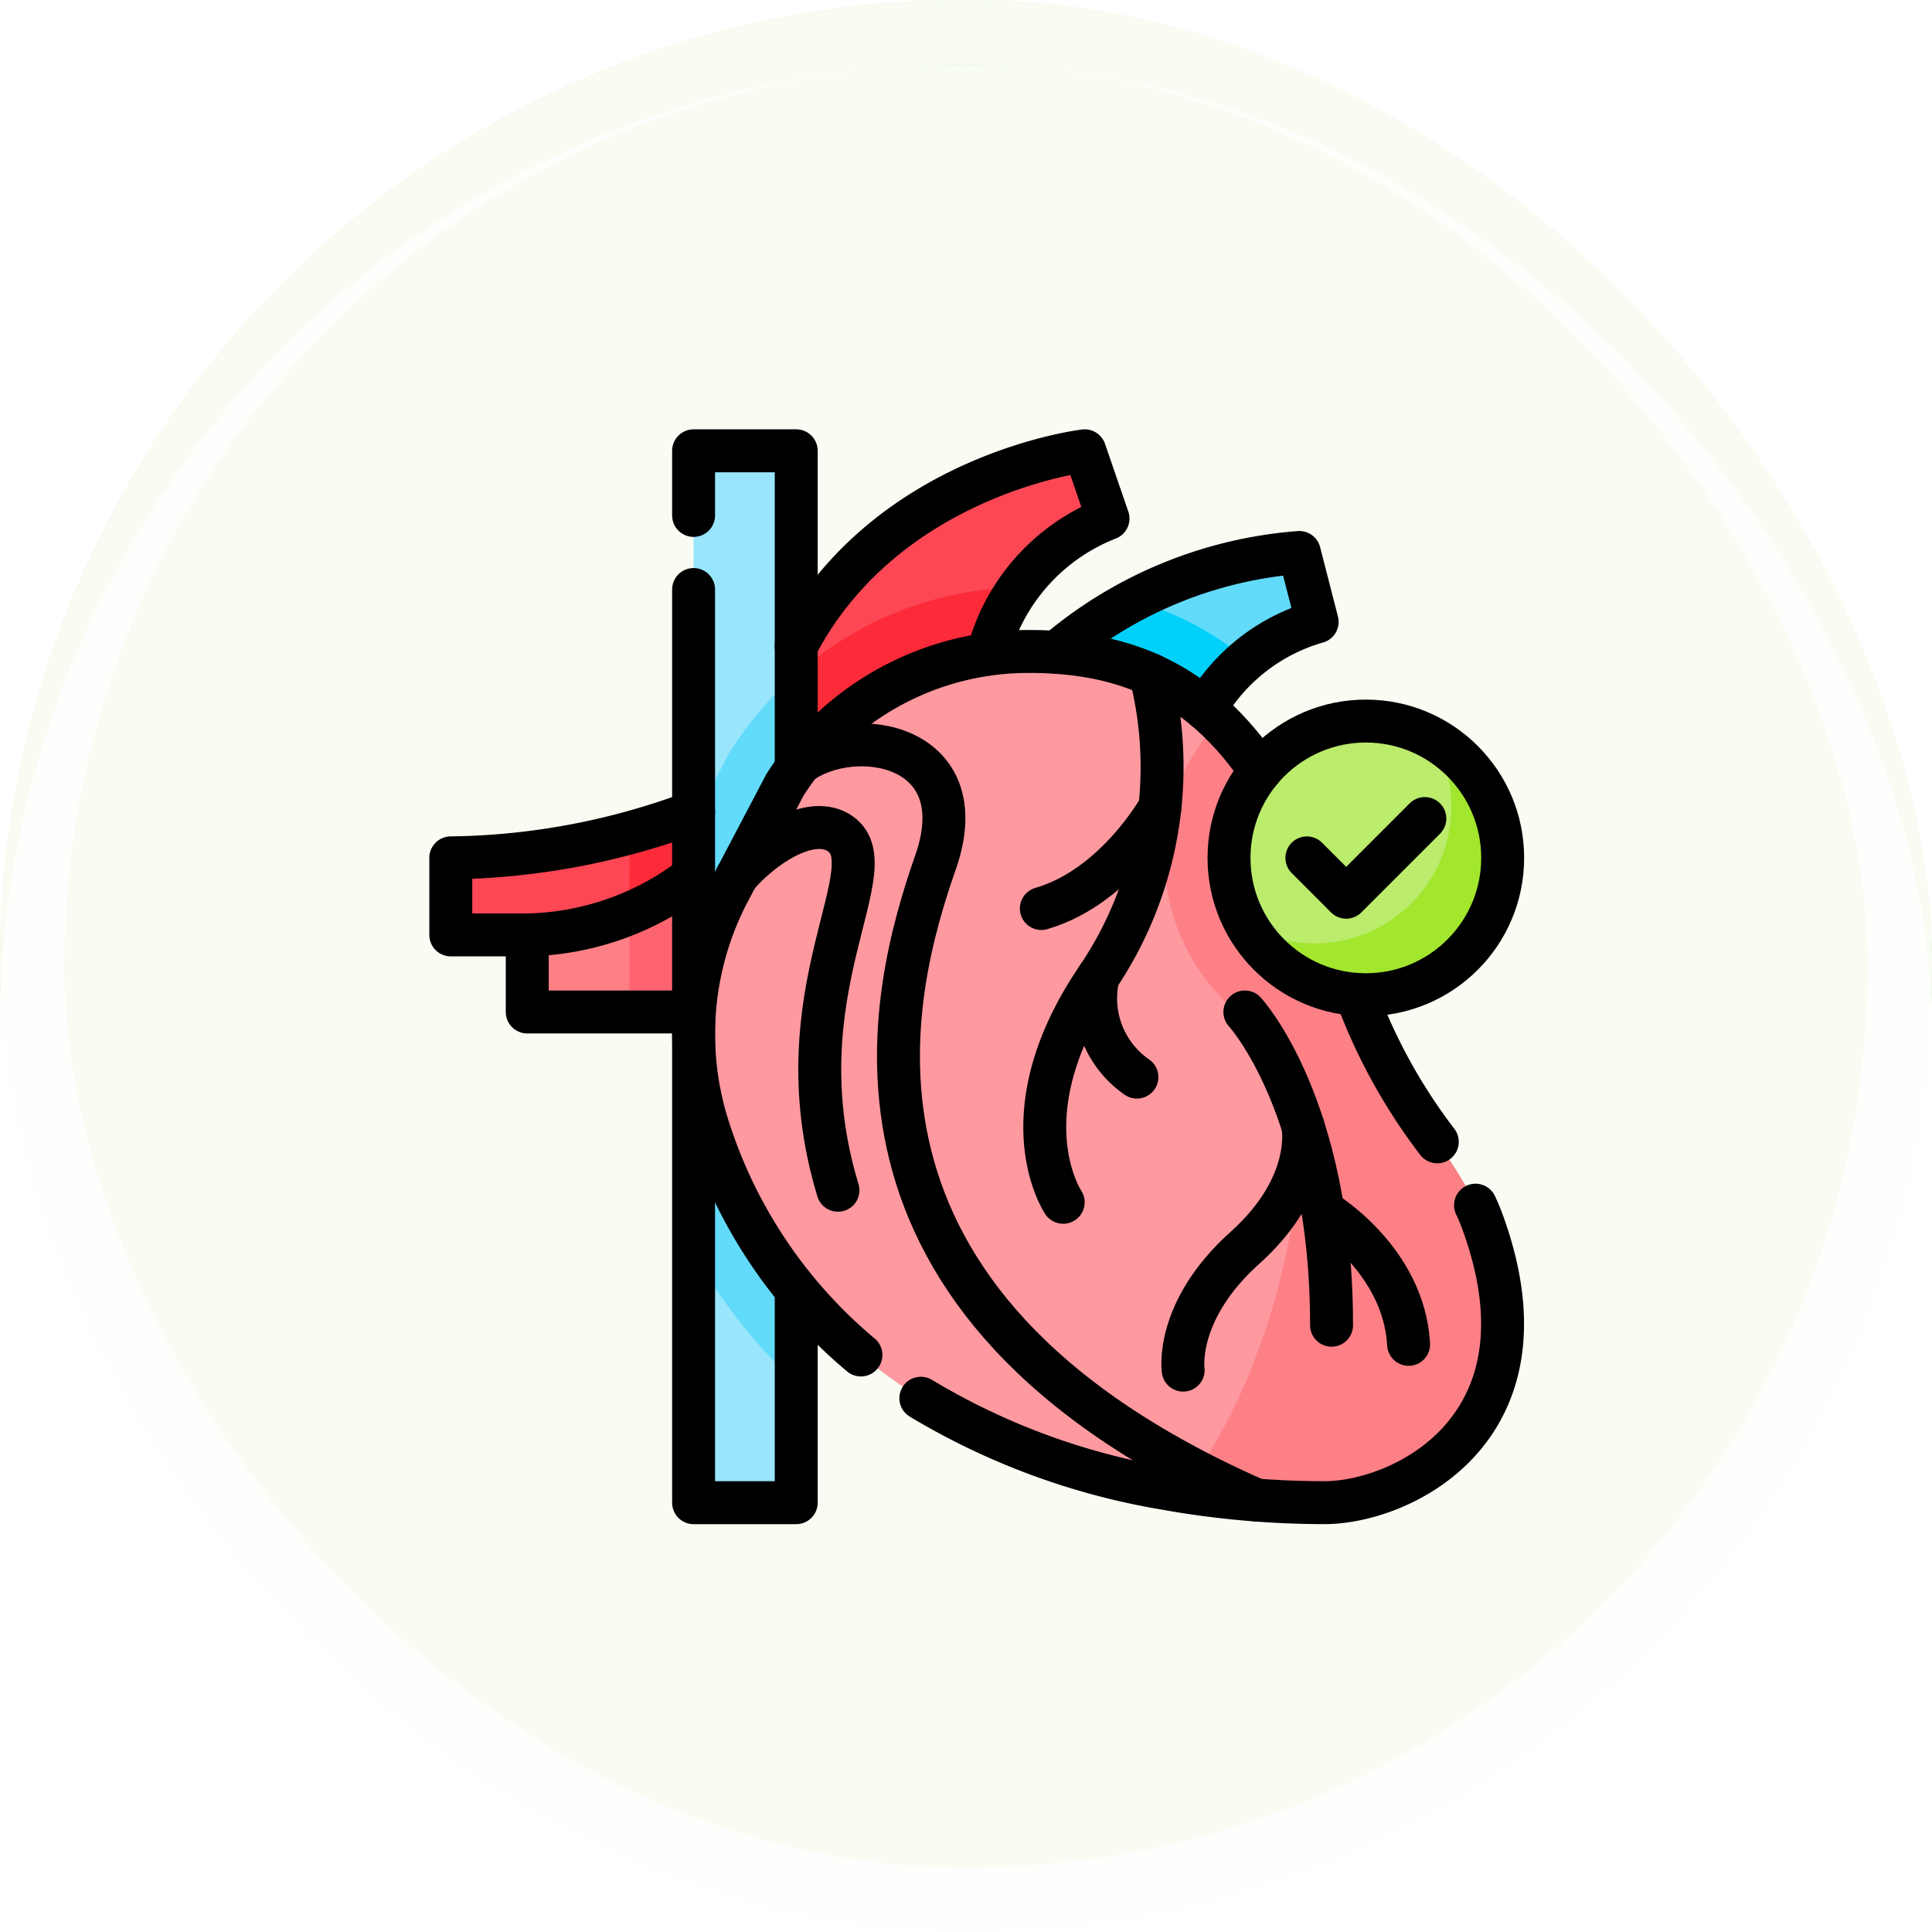 <svg xmlns="http://www.w3.org/2000/svg" xmlns:xlink="http://www.w3.org/1999/xlink" width="90" height="90" viewBox="0 0 90 90">
  <defs>
    <filter id="Rectángulo_400898" x="0" y="0" width="90" height="90" filterUnits="userSpaceOnUse">
      <feOffset dy="3" input="SourceAlpha"/>
      <feGaussianBlur stdDeviation="3" result="blur"/>
      <feFlood flood-opacity="0.161" result="color"/>
      <feComposite operator="out" in="SourceGraphic" in2="blur"/>
      <feComposite operator="in" in="color"/>
      <feComposite operator="in" in2="SourceGraphic"/>
    </filter>
  </defs>
  <g id="Grupo_1112513" data-name="Grupo 1112513" transform="translate(-1176.051 -1097)">
    <g data-type="innerShadowGroup">
      <rect id="Rectángulo_400898-2" data-name="Rectángulo 400898" width="90" height="90" rx="45" transform="translate(1176.051 1097)" fill="#c6e697" opacity="0.859"/>
      <g transform="matrix(1, 0, 0, 1, 1176.05, 1097)" filter="url(#Rectángulo_400898)">
        <rect id="Rectángulo_400898-3" data-name="Rectángulo 400898" width="90" height="90" rx="45" fill="#fff" opacity="0.859"/>
      </g>
      <g id="Rectángulo_400898-4" data-name="Rectángulo 400898" transform="translate(1176.051 1097)" fill="none" stroke="#fff" stroke-width="3" opacity="0.859">
        <rect width="90" height="90" rx="45" stroke="none"/>
        <rect x="1.5" y="1.5" width="87" height="87" rx="43.5" fill="none"/>
      </g>
    </g>
    <g id="Grupo_1112319" data-name="Grupo 1112319" transform="translate(1189.551 1110.5)">
      <path id="Trazado_903837" data-name="Trazado 903837" d="M268,67.677s.565-7.086,6.848-8.9l-.83-3.231s-9.31.335-14.124,8l-.581,7.268,8.383.671Z" transform="translate(-226.982 -43.307)" fill="#62dbfb"/>
      <path id="Trazado_903838" data-name="Trazado 903838" d="M268,88.009a11.586,11.586,0,0,1,3.549-7.132,13.844,13.844,0,0,0-5.312-2.777,16.275,16.275,0,0,0-6.343,5.772l-.581,7.268,8.383.671Z" transform="translate(-226.982 -63.639)" fill="#01d0fb"/>
      <path id="Trazado_903839" data-name="Trazado 903839" d="M179.112,20.075s0-7.109,6.116-9.419L184.143,7.5s-9.254,1.077-13.441,9.1v7.291h8.41Z" transform="translate(-147.112 -0.001)" fill="#fd4755"/>
      <path id="Trazado_903840" data-name="Trazado 903840" d="M179.112,78.243a12.071,12.071,0,0,1,1.987-6.212,16.118,16.118,0,0,0-10.4,4.058v5.967h8.41Z" transform="translate(-147.111 -58.169)" fill="#fb2b3a"/>
      <rect id="Rectángulo_405151" data-name="Rectángulo 405151" width="4.781" height="49" transform="translate(18.81 7.5)" fill="#99e6fc"/>
      <path id="Trazado_903841" data-name="Trazado 903841" d="M126.995,113.19a15.574,15.574,0,0,0-3.123,3.666l-.043.078L122.214,120v20.131a25.4,25.4,0,0,0,3.929,5.245q.415.426.852.833V113.19Z" transform="translate(-103.404 -95.27)" fill="#62dbfb"/>
      <path id="Trazado_903842" data-name="Trazado 903842" d="M122.958,124.646a14.278,14.278,0,0,1,.912-11.217l2.6-4.943a13.451,13.451,0,0,1,11.381-6.213c7.152,0,11.515,3.735,14.964,15.176,1.738,5.764,4.909,7.87,6.227,11.609,3.33,9.45-3.841,12.871-7.438,12.871a42.229,42.229,0,0,1-7.432-.666C136.049,139.794,126.625,135.5,122.958,124.646Z" transform="translate(-103.405 -85.429)" fill="#fe99a0"/>
      <path id="Trazado_903843" data-name="Trazado 903843" d="M359.771,153.467c-1.318-3.74-4.489-5.845-6.227-11.609-1.886-6.257-4.046-10.21-6.786-12.506l0,.008a1.258,1.258,0,0,1-.055,1.416A9.349,9.349,0,0,0,350,144.64a2.475,2.475,0,0,1,1.365,2.192v.017c0,7.584-2.18,14.38-5.622,18.967a42.33,42.33,0,0,0,6.586.523C355.93,166.338,363.1,162.917,359.771,153.467Z" transform="translate(-304.13 -109.837)" fill="#fd8087"/>
      <path id="Trazado_903844" data-name="Trazado 903844" d="M18.81,178.217A33.221,33.221,0,0,1,7.5,180.348v3.589H18.81Z" transform="translate(0 -153.886)" fill="#fd4755"/>
      <path id="Trazado_903845" data-name="Trazado 903845" d="M91.91,183.938H94.9v-5.721a27.513,27.513,0,0,1-2.988.968Z" transform="translate(-76.088 -153.886)" fill="#fb2b3a"/>
      <path id="Trazado_903846" data-name="Trazado 903846" d="M51.4,208.522a13.078,13.078,0,0,1-7.745,2.733v3.59H51.4Z" transform="translate(-32.594 -181.203)" fill="#fd8087"/>
      <path id="Trazado_903847" data-name="Trazado 903847" d="M91.91,214.846H94.9v-6.323a13.313,13.313,0,0,1-2.988,1.742Z" transform="translate(-76.088 -181.204)" fill="#fe646f"/>
      <circle id="Elipse_12128" data-name="Elipse 12128" cx="6.374" cy="6.374" r="6.374" transform="translate(43.752 20.09)" fill="#bbec6c"/>
      <path id="Trazado_903848" data-name="Trazado 903848" d="M392.346,143.653a6.373,6.373,0,0,1-8.691,8.691,6.374,6.374,0,1,0,8.691-8.691Z" transform="translate(-339.069 -122.729)" fill="#a2e62e"/>
      <path id="Trazado_903849" data-name="Trazado 903849" d="M293.81,60.194a19.758,19.758,0,0,1,11.3-4.65l.83,3.232a8.834,8.834,0,0,0-5.214,4.061" transform="translate(-258.082 -43.307)" fill="none" stroke="#000" stroke-linecap="round" stroke-linejoin="round" stroke-miterlimit="10" stroke-width="2"/>
      <path id="Trazado_903850" data-name="Trazado 903850" d="M170.7,16.6c4.187-8.02,13.441-9.1,13.441-9.1l1.085,3.155a9.277,9.277,0,0,0-5.6,6.318" transform="translate(-147.111 0)" fill="none" stroke="#000" stroke-linecap="round" stroke-linejoin="round" stroke-miterlimit="10" stroke-width="2"/>
      <path id="Trazado_903851" data-name="Trazado 903851" d="M18.81,178.217A33.221,33.221,0,0,1,7.5,180.348v3.589h3.565" transform="translate(0 -153.886)" fill="none" stroke="#000" stroke-linecap="round" stroke-linejoin="round" stroke-miterlimit="10" stroke-width="2"/>
      <path id="Trazado_903852" data-name="Trazado 903852" d="M193.714,181.611c-20.944-9.223-17.043-23.688-14.938-29.713,1.917-5.487-3.745-6.461-6.32-4.608" transform="translate(-148.693 -125.234)" fill="none" stroke="#000" stroke-linecap="round" stroke-linejoin="round" stroke-miterlimit="10" stroke-width="2"/>
      <path id="Trazado_903853" data-name="Trazado 903853" d="M126.991,105.759v9.82H122.21V73.04" transform="translate(-103.4 -59.078)" fill="none" stroke="#000" stroke-linecap="round" stroke-linejoin="round" stroke-miterlimit="10" stroke-width="2"/>
      <path id="Trazado_903854" data-name="Trazado 903854" d="M122.21,10.511V7.5h4.781V22.183" transform="translate(-103.4 0)" fill="none" stroke="#000" stroke-linecap="round" stroke-linejoin="round" stroke-miterlimit="10" stroke-width="2"/>
      <path id="Trazado_903855" data-name="Trazado 903855" d="M142.642,187.762c1.187-1.391,3.365-2.834,4.711-2.048,2.558,1.492-2.832,7.366,0,16.676" transform="translate(-121.818 -160.443)" fill="none" stroke="#000" stroke-linecap="round" stroke-linejoin="round" stroke-miterlimit="10" stroke-width="2"/>
      <path id="Trazado_903856" data-name="Trazado 903856" d="M293.066,113.19a17.525,17.525,0,0,1-2.441,14.08c-4.391,6.412-1.629,10.507-1.629,10.507" transform="translate(-252.969 -95.27)" fill="none" stroke="#000" stroke-linecap="round" stroke-linejoin="round" stroke-miterlimit="10" stroke-width="2"/>
      <path id="Trazado_903857" data-name="Trazado 903857" d="M292.054,175.924s-2.052,3.708-5.527,4.717" transform="translate(-251.517 -151.819)" fill="none" stroke="#000" stroke-linecap="round" stroke-linejoin="round" stroke-miterlimit="10" stroke-width="2"/>
      <path id="Trazado_903858" data-name="Trazado 903858" d="M312.365,256a4.452,4.452,0,0,0,1.807,4.676" transform="translate(-274.71 -224)" fill="none" stroke="#000" stroke-linecap="round" stroke-linejoin="round" stroke-miterlimit="10" stroke-width="2"/>
      <path id="Trazado_903859" data-name="Trazado 903859" d="M382.689,272.655s4.038,4.365,4.038,14.592" transform="translate(-338.198 -239.013)" fill="none" stroke="#000" stroke-linecap="round" stroke-linejoin="round" stroke-miterlimit="10" stroke-width="2"/>
      <path id="Trazado_903860" data-name="Trazado 903860" d="M358.969,326.349s.58,2.75-2.7,5.695-2.874,5.695-2.874,5.695" transform="translate(-311.778 -287.413)" fill="none" stroke="#000" stroke-linecap="round" stroke-linejoin="round" stroke-miterlimit="10" stroke-width="2"/>
      <path id="Trazado_903861" data-name="Trazado 903861" d="M419.576,366.656s3.766,2.233,3.991,6.215" transform="translate(-371.448 -323.746)" fill="none" stroke="#000" stroke-linecap="round" stroke-linejoin="round" stroke-miterlimit="10" stroke-width="2"/>
      <path id="Trazado_903862" data-name="Trazado 903862" d="M130.009,135.046a22.81,22.81,0,0,1-7.05-10.4,14.277,14.277,0,0,1,.912-11.217l2.6-4.942a13.449,13.449,0,0,1,11.381-6.213c4.554,0,7.978,1.514,10.754,5.569" transform="translate(-103.404 -85.426)" fill="none" stroke="#000" stroke-linecap="round" stroke-linejoin="round" stroke-miterlimit="10" stroke-width="2"/>
      <path id="Trazado_903863" data-name="Trazado 903863" d="M255.484,363.94q.223.476.4.987c3.329,9.45-3.841,12.871-7.438,12.871a42.211,42.211,0,0,1-7.432-.665,32.527,32.527,0,0,1-11.369-4.2" transform="translate(-200.248 -321.298)" fill="none" stroke="#000" stroke-linecap="round" stroke-linejoin="round" stroke-miterlimit="10" stroke-width="2"/>
      <path id="Trazado_903864" data-name="Trazado 903864" d="M435.25,264.34a26.141,26.141,0,0,0,3.781,6.869" transform="translate(-385.577 -231.518)" fill="none" stroke="#000" stroke-linecap="round" stroke-linejoin="round" stroke-miterlimit="10" stroke-width="2"/>
      <path id="Trazado_903865" data-name="Trazado 903865" d="M51.4,208.522a13.078,13.078,0,0,1-7.745,2.733v3.59H51.4" transform="translate(-32.594 -181.203)" fill="none" stroke="#000" stroke-linecap="round" stroke-linejoin="round" stroke-miterlimit="10" stroke-width="2"/>
      <circle id="Elipse_12129" data-name="Elipse 12129" cx="6.374" cy="6.374" r="6.374" transform="translate(43.752 20.09)" fill="none" stroke="#000" stroke-linecap="round" stroke-linejoin="round" stroke-miterlimit="10" stroke-width="2"/>
      <path id="Trazado_903866" data-name="Trazado 903866" d="M417.472,181.261l-3.665,3.665-1.831-1.832" transform="translate(-364.597 -156.63)" fill="none" stroke="#000" stroke-linecap="round" stroke-linejoin="round" stroke-miterlimit="10" stroke-width="2"/>
    </g>
  </g>
</svg>
